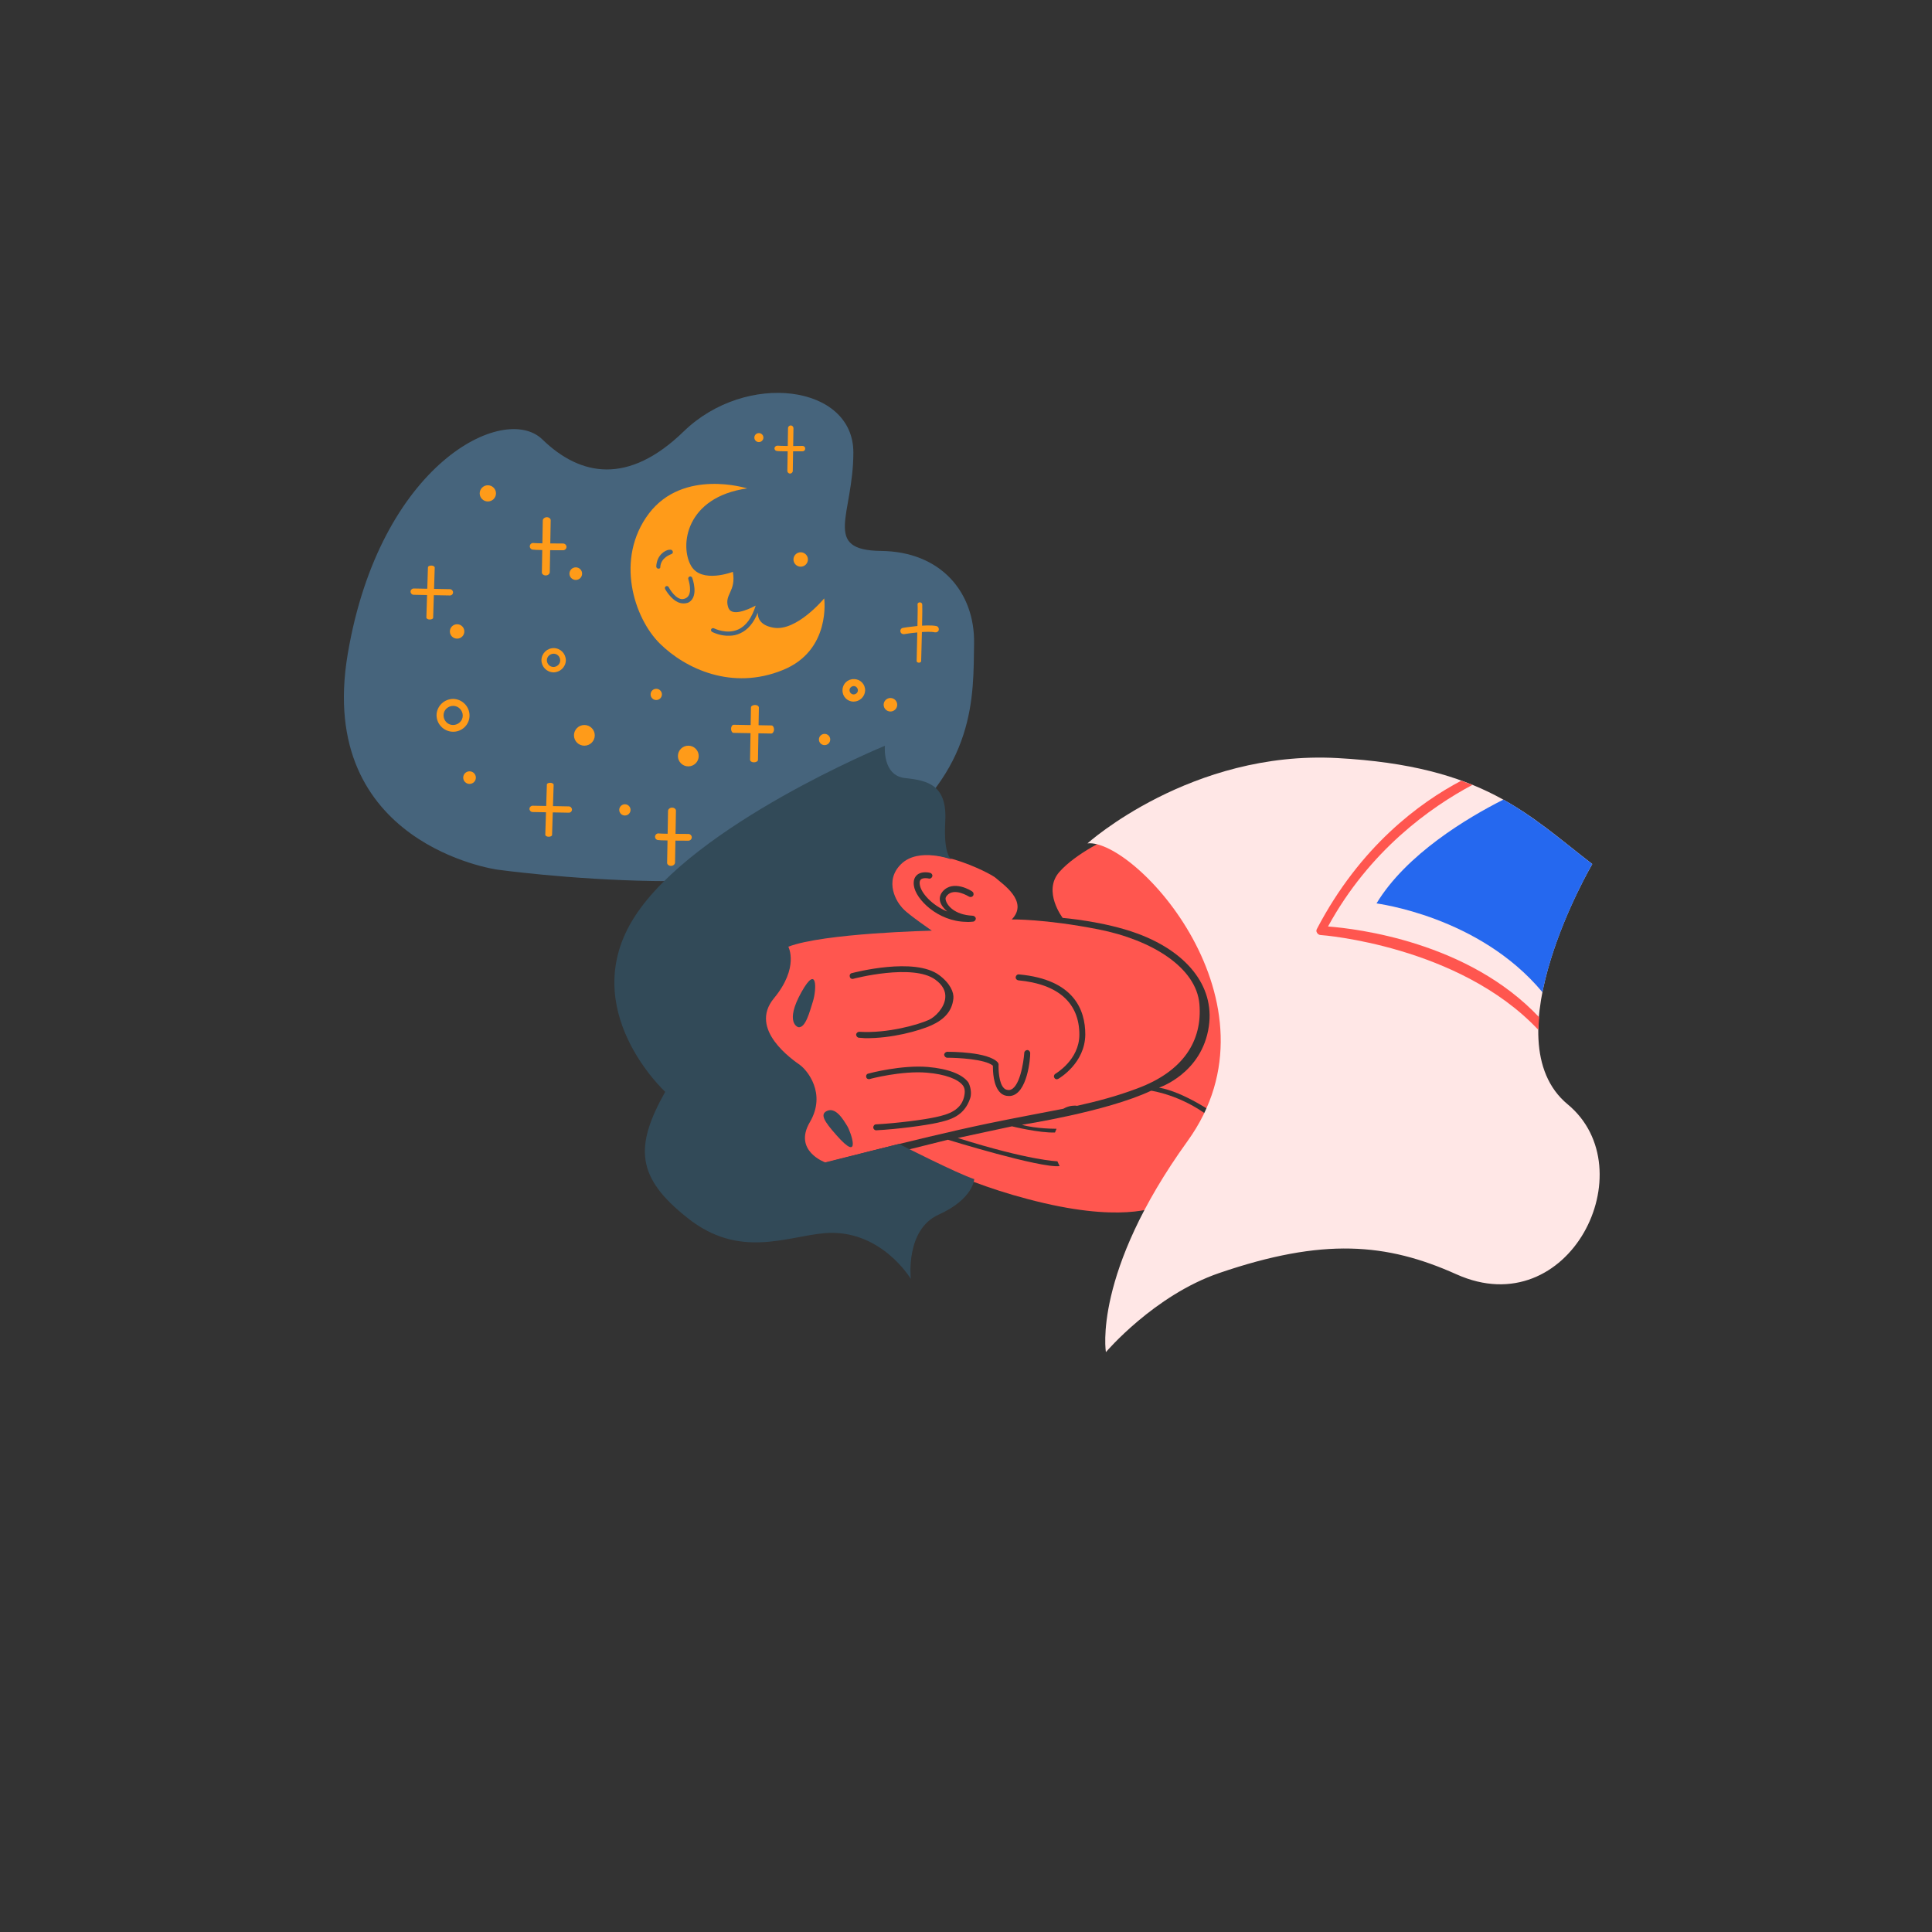 <?xml version="1.0" encoding="iso-8859-1" ?>
<svg version="1.1" xmlns="http://www.w3.org/2000/svg" xmlns:xlink="http://www.w3.org/1999/xlink" 
    viewBox="0 0 500 500" width="500" height="500">
    
    
    <rect x="0" y="0" width="500" height="500" fill="#333333" stroke="none"/>
    
    
    <!-- ITEM 0 -->
    <g>
        <defs>
            <clipPath id="clip-path-id-viewbox-item-0">
                <rect x="0.0" y="0.0" width="278.791" height="218.287"/>
            </clipPath>
        </defs>
        <g transform="translate(89.0 101.0) rotate(0.0 81.5 63.5) scale(0.585 0.582)">
            <g clip-path="url(#clip-path-id-viewbox-item-0)" transform="translate(-0.0 -0.0)">
                
<g id="Night-i0">
	<path style="fill:#46647c;" d="M278.783,112.646c0.4-22.8-14.7-40.9-41.1-41.2s-12.3-16-12.3-43.8c0-30.2-47.5-36.3-75.1-9.3   c-24.4,23.8-45.6,20-62.5,3.5s-71.9,10.8-86.1,95.5c-14.2,84.7,66.1,95.8,66.1,95.8s127.6,17.9,170-13.1   S278.383,135.446,278.783,112.646z"></path>
	<g>
		<path style="fill:#FF9B19;" d="M212.483,92.546c0,0-12.3,15-22.6,13c-5.5-1-6.8-4-6.8-6.6c-1.8,4.5-4.4,7.6-7.7,9.1    c-1.6,0.8-3.3,1.1-4.8,1.1c-4.1,0.2-7.5-1.6-7.7-1.7c-0.4-0.2-0.6-0.8-0.4-1.2s0.8-0.6,1.2-0.4c0.1,0,5.6,2.9,10.8,0.5    c3.5-1.6,6-5.2,7.7-10.6c-3.4,1.8-10.9,5.2-12.2,0.7c-1.8-5.8,3.6-6.8,2.1-15.7c0,0-13.9,5.4-18.5-2.7    c-5.1-8.9-2.4-30.5,24.8-34.4c0,0-28.1-9-43.4,11.1c-15.2,20.2-6.6,46.6,4.8,57.9c11.4,11.3,32,20.9,54.3,11.8    C215.683,115.746,212.483,92.546,212.483,92.546z M139.183,79.346L139.183,79.346c-0.6,0-1-0.5-1-1c0.3-5.4,4.2-7.2,5.5-7.4    s1.6,0.2,1.8,0.7c0.2,0.5-0.1,1-0.6,1.2c-0.2,0.1-4.6,1.5-4.9,5.6C140.083,79.046,139.683,79.346,139.183,79.346z M152.683,94.246    c-0.8,0.5-2.7,0.8-4.4,0.2c-3.6-1.3-6.1-5.9-6.2-6.1c-0.2-0.5,0-1,0.4-1.2c0.5-0.2,1,0,1.2,0.4c0,0,2.2,4.3,5.1,5.2    c0.9,0.3,1.8,0.1,2.7-0.4c3.1-1.9,0.9-8.2,0.9-8.3c-0.2-0.5,0.1-1,0.5-1.2c0.5-0.2,1,0.1,1.2,0.5    C154.183,83.646,157.083,91.546,152.683,94.246z"></path>
	</g>
	<g>
		<path style="fill:#FF9B19;" d="M89.283,82.346c-1,0-1.8-0.7-1.7-1.5l0.4-22.9c0-0.8,0.8-1.5,1.8-1.5s1.8,0.7,1.7,1.5l-0.4,22.9    C91.083,81.646,90.283,82.346,89.283,82.346z"></path>
		<path style="fill:#FF9B19;" d="M87.883,71.046c-2.2,0-4-0.1-4.5-0.2c-0.8-0.2-1.3-1-1.1-1.8s1-1.3,1.8-1.1    c0.8,0.1,7.2,0.2,12.9,0.2c0.8,0,1.5,0.7,1.5,1.5s-0.7,1.5-1.5,1.5C94.783,71.146,90.983,71.146,87.883,71.046z"></path>
	</g>
	<g>
		<path style="fill:#FF9B19;" d="M144.695,211.492c-1,0-1.8-0.7-1.7-1.5l0.4-22.9c0-0.8,0.8-1.5,1.8-1.5s1.8,0.7,1.7,1.5l-0.4,22.9    C146.495,210.792,145.695,211.492,144.695,211.492z"></path>
		<path style="fill:#FF9B19;" d="M143.295,200.192c-2.2,0-4-0.1-4.5-0.2c-0.8-0.2-1.3-1-1.1-1.8s1-1.3,1.8-1.1    c0.8,0.1,7.2,0.2,12.9,0.2c0.8,0,1.5,0.7,1.5,1.5s-0.7,1.5-1.5,1.5C150.195,200.292,146.395,200.292,143.295,200.192z"></path>
	</g>
	<g>
		<path style="fill:#FF9B19;" d="M37.983,101.946L37.983,101.946c-0.8,0-1.5-0.4-1.5-0.9l0.7-22.3c0-0.5,0.7-0.8,1.5-0.8    s1.5,0.4,1.5,0.9l-0.7,22.3C39.483,101.546,38.883,101.946,37.983,101.946z"></path>
		<path style="fill:#FF9B19;" d="M46.883,91.246l-16-0.3c-0.8,0-1.4-0.7-1.4-1.4c0-0.8,0.7-1.4,1.4-1.4l16,0.3    c0.8,0,1.4,0.7,1.4,1.4C48.283,90.646,47.683,91.246,46.883,91.246z"></path>
	</g>
	<g>
		<path style="fill:#FF9B19;" d="M90.592,198.542L90.592,198.542c-0.8,0-1.5-0.4-1.5-0.9l0.7-22.3c0-0.5,0.7-0.8,1.5-0.8    s1.5,0.4,1.5,0.9l-0.7,22.3C92.092,198.143,91.492,198.542,90.592,198.542z"></path>
		<path style="fill:#FF9B19;" d="M99.492,187.842l-16-0.3c-0.8,0-1.4-0.7-1.4-1.4c0-0.8,0.7-1.4,1.4-1.4l16,0.3    c0.8,0,1.4,0.7,1.4,1.4C100.892,187.243,100.292,187.842,99.492,187.842z"></path>
	</g>
	<path style="fill:#FF9B19;" d="M197.383,37.046c-0.7,0-1.2-0.6-1.2-1.2l0.3-19c0-0.7,0.6-1.2,1.2-1.2c0.7,0,1.2,0.6,1.2,1.2   l-0.3,19C198.583,36.546,197.983,37.046,197.383,37.046z"></path>
	<path style="fill:#FF9B19;" d="M195.283,27.146c-2.3,0-3.7-0.1-4-0.2c-0.6-0.2-1-0.9-0.7-1.5c0.2-0.6,0.9-0.9,1.5-0.8   c0.8,0.1,6.1,0.2,10.8,0.1l0,0c0.7,0,1.2,0.5,1.2,1.2s-0.5,1.2-1.2,1.2C199.683,27.146,197.183,27.146,195.283,27.146z    M191.983,24.546C191.983,24.546,192.083,24.546,191.983,24.546C192.083,24.546,192.083,24.546,191.983,24.546z"></path>
	<path style="fill:#FF9B19;" d="M254.383,121.146L254.383,121.146c-0.6,0-1.1-0.4-1-0.9c0.2-9.4,0.6-23.8,0.4-24.9   c-0.1-0.4,0.2-0.9,0.7-1c0.6-0.1,1.1,0.1,1.3,0.6c0.1,0.2,0.3,0.7-0.4,25.3C255.483,120.746,254.983,121.146,254.383,121.146z"></path>
	<path style="fill:#FF9B19;" d="M247.583,108.446c-0.7,0-1.3-0.5-1.4-1.2c-0.1-0.8,0.4-1.5,1.2-1.6c0.4-0.1,10.5-1.7,14.7-0.8   c0.8,0.2,1.2,0.9,1.1,1.7c-0.2,0.8-0.9,1.2-1.7,1.1c-3-0.7-10.9,0.3-13.6,0.8C247.683,108.446,247.683,108.446,247.583,108.446z"></path>
	<circle style="fill:#FF9B19;" cx="202.083" cy="75.246" r="3.2"></circle>
	<path style="fill:#FF9B19;" d="M225.483,138.446c-2.8,0-5-2.3-4.9-5.1c0-2.8,2.3-5,5.1-4.9c2.8,0,5,2.3,4.9,5.1   C230.483,136.246,228.183,138.446,225.483,138.446z M225.583,131.546c-1,0-1.9,0.8-1.9,1.8s0.8,1.9,1.8,1.9s1.9-0.8,1.9-1.8   C227.383,132.446,226.583,131.546,225.583,131.546z"></path>
	<path style="fill:#FF9B19;" d="M188.487,203c-2.8,0-5-2.3-4.9-5.1c0-2.8,2.3-5,5.1-4.9c2.8,0,5,2.3,4.9,5.1   C193.487,200.8,191.187,203,188.487,203z M188.587,196.1c-1,0-1.9,0.8-1.9,1.8s0.8,1.9,1.8,1.9s1.9-0.8,1.9-1.8   C190.387,197,189.587,196.1,188.587,196.1z"></path>
	<circle style="fill:#FF9B19;" cx="241.783" cy="139.846" r="3"></circle>
	<circle style="fill:#FF9B19;" cx="138.183" cy="135.246" r="2.5"></circle>
	<circle style="fill:#FF9B19;" cx="124.312" cy="186.598" r="2.5"></circle>
	<circle style="fill:#FF9B19;" cx="212.651" cy="155.296" r="2.5"></circle>
	<path style="fill:#FF9B19;" d="M92.692,125.446c-3-0.1-5.3-2.5-5.3-5.5c0.1-3,2.5-5.3,5.5-5.3c3,0.1,5.3,2.5,5.3,5.5   C98.092,123.146,95.592,125.446,92.692,125.446z M92.792,117.146c-1.6,0-3,1.3-3,2.9c0,1.6,1.3,3,2.9,3c1.6,0,3-1.3,3-2.9   C95.692,118.446,94.392,117.146,92.792,117.146z"></path>
	<path style="fill:#FF9B19;" d="M48.183,151.846c-4-0.1-7.2-3.4-7.2-7.4c0.1-4,3.4-7.2,7.4-7.2c4,0.1,7.2,3.4,7.2,7.4   C55.583,148.746,52.183,151.946,48.183,151.846z M48.383,140.346c-2.3,0-4.3,1.8-4.3,4.2c0,2.3,1.8,4.3,4.2,4.3   c2.3,0,4.3-1.8,4.3-4.2C52.583,142.346,50.683,140.346,48.383,140.346z"></path>
	<path style="fill:#FF9B19;" d="M223.583,186.596c-4-0.1-7.2-3.4-7.2-7.4c0.1-4,3.4-7.2,7.4-7.2c4,0.1,7.2,3.4,7.2,7.4   C230.983,183.496,227.583,186.696,223.583,186.596z M223.783,175.096c-2.3,0-4.3,1.8-4.3,4.2c0,2.3,1.8,4.3,4.2,4.3   c2.3,0,4.3-1.8,4.3-4.2C227.983,177.096,226.083,175.096,223.783,175.096z"></path>
	<circle style="fill:#FF9B19;" cx="63.683" cy="45.846" r="3.6"></circle>
	<circle style="fill:#FF9B19;" cx="102.583" cy="81.546" r="2.8"></circle>
	<circle style="fill:#FF9B19;" cx="55.583" cy="172.246" r="2.8"></circle>
	<circle style="fill:#FF9B19;" cx="183.583" cy="21.046" r="2"></circle>
	<circle style="fill:#FF9B19;" cx="50.083" cy="107.246" r="3.2"></circle>
	<g>
		<path style="fill:#FF9B19;" d="M181.383,165.446c-1,0-1.7-0.5-1.7-1.2l0.4-23.2c0-0.6,0.8-1.1,1.8-1.1s1.7,0.5,1.7,1.2l-0.4,23.2    C183.183,164.946,182.383,165.446,181.383,165.446z"></path>
		<path style="fill:#FF9B19;" d="M189.083,152.646l-16.7-0.3c-0.6,0-1.1-0.8-1.1-1.8s0.5-1.8,1.2-1.8l16.7,0.3    c0.6,0,1.1,0.8,1.1,1.8S189.683,152.646,189.083,152.646z"></path>
	</g>
	<circle style="fill:#FF9B19;" cx="152.366" cy="162.646" r="4.6"></circle>
	<circle style="fill:#FF9B19;" cx="106.383" cy="153.446" r="4.6"></circle>
</g>

            </g>
        </g>
    </g>
    
    <!-- ITEM 1 -->
    <g>
        <defs>
            <clipPath id="clip-path-id-viewbox-item-1">
                <rect x="0.0" y="0.0" width="448.932" height="275.8"/>
            </clipPath>
        </defs>
        <g transform="translate(159.0 193.0) rotate(0.0 127.5 78.5) scale(0.568 0.569)">
            <g clip-path="url(#clip-path-id-viewbox-item-1)" transform="translate(-0.0 -0.0)">
                
<g id="Sleeping_Queen-i1">
	<g>
		<path style="fill:#FF564F;" d="M204.261,78.3c0,0-9.2-12-1.6-20.8c7.7-8.8,23.3-15.8,23.3-15.8s45.6,8.3,50.4,35    s7.7,73.7-1.5,88.3l-1.7,2.1c0,0-13.9-9.7-25-11.6c0,0,19.6-6.4,22.7-27.9c2.7-18.6-10.5-34.1-32.6-42.2    C223.061,79.8,204.261,78.3,204.261,78.3z"></path>
		<path style="fill:#FF564F;" d="M244.561,156.9c0,0,13.4,1.8,26.4,11.7l-22.1,40.3c0,0-14,8.2-53.2-0.9s-62.6-24.1-62.6-24.1    l18.9-4.7c0,0,42.2,13,50.9,12l-1-2.2c0,0-12.7-0.3-45.4-10.6l24.7-5.3c0,0,12.5,3.1,19.6,2.8l0.7-1.7c0,0-9.2,0.1-15.8-1.8    C185.561,172.4,224.161,166.5,244.561,156.9z"></path>
		<path style="fill:#FF564F;" d="M266.561,117.5c-1.4-16.6-21.6-29.2-46.1-34s-39.4-4.5-39.4-4.5c8.1-8.3-4.8-16.5-7.2-18.8    c-2.4-2.3-33.2-17.8-43.6-6.9c-13.7,14.4,10.8,28.8,10.8,28.8l-79.7,1.3l-3.1,55l30.4,53.2c0,0,48-12.8,81.6-19.8    c13.1-2.7,24.1-4.7,34.3-6.7c2.9-1.7,5.6-1.4,5.8-1.4c0.1,0,0.2,0,0.3,0.1c9.4-2.1,18.2-4.4,27.5-7.9    C259.361,148.1,267.961,134.1,266.561,117.5z M136.461,63.6c-0.3-2.1,0.2-3.7,1.4-4.8c2.1-1.9,5.6-1.1,6-1c0.7,0.2,1.2,0.9,1,1.6    s-0.9,1.2-1.6,1c-0.6-0.2-2.7-0.4-3.6,0.4c-0.5,0.4-0.7,1.3-0.5,2.4c0.5,3.7,5.5,9.3,12.5,12.2c-1.5-1.3-2.9-3-3.3-4.8    c-0.3-1.5,0.1-3,1.2-4.3c4.8-5.6,13.2-0.3,13.5,0c0.6,0.4,0.8,1.2,0.4,1.9c-0.4,0.6-1.2,0.8-1.9,0.4c-0.1,0-6.7-4.3-10-0.5    c-0.6,0.7-0.8,1.3-0.6,2c0.5,2.4,3.9,6.8,12.2,7.2c0.7,0,1.4,0.5,1.5,1.2s-0.5,1.4-1.2,1.5c-1.1,0.1-2.1,0.2-3.2,0.1    C147.361,79.9,137.261,69.8,136.461,63.6z M111.461,132.8c-0.7,0-1.3-0.7-1.3-1.4c0-0.7,0.7-1.3,1.4-1.3c13.1,0.8,27-3.3,31.7-5.4    c2.9-1.3,7.1-5.5,7.5-10c0.3-3.1-1.2-5.9-4.5-8.3c-10.2-7.5-37.1-0.5-37.4-0.4c-0.7,0.2-1.5-0.2-1.6-1c-0.2-0.7,0.2-1.5,1-1.6    c1.2-0.3,28.5-7.4,39.7,0.9c5.1,3.8,6.8,7.9,6.5,10.7c-0.6,5.7-4.1,9.5-10.1,12.2c-5.4,2.4-18,6-30.3,5.8    C113.261,132.9,112.361,132.9,111.461,132.8z M162.161,160.2c-2.7,8.3-9.2,10-15.1,11.3c-5.4,1.2-18.1,2.9-27.7,3.4h-0.1    c-0.7,0-1.3-0.6-1.3-1.3c0-0.7,0.5-1.4,1.3-1.4c9.4-0.5,21.9-2.1,27.2-3.3c5.6-1.2,12.1-3.1,13.1-10.4c0.2-1.5,0.1-2.7-0.7-3.9    c-2.2-3-8.2-5.2-16.4-5.9c-11.4-1-26,2.8-26.1,2.9c-0.7,0.2-1.5-0.2-1.6-0.9c-0.2-0.7,0.2-1.5,1-1.6c0.6-0.2,15.2-4,27.1-3    c9.2,0.8,15.7,3.3,18.4,7C162.261,154.9,162.861,158,162.161,160.2z M180.361,159.3c-0.3,0-0.5,0-0.8,0c-1.4,0-2.7-0.5-3.7-1.5    c-3.3-3.1-3.4-10-3.4-12.3c-3.6-3-16.1-3.6-20.8-3.6c-0.7,0-1.3-0.6-1.4-1.3c0-0.7,0.6-1.3,1.3-1.4c1.9,0,18.7,0,23.1,4.8    c0.2,0.3,0.4,0.6,0.4,1c-0.1,2.2,0.1,8.6,2.5,10.8c0.6,0.6,1.4,0.8,2.3,0.8c4.8-0.5,6.6-12.7,6.9-16.9c0-0.7,0.7-1.3,1.4-1.3    c0.7,0,1.3,0.7,1.3,1.4C189.561,141.7,188.261,158.5,180.361,159.3z M202.261,151.5c-0.2,0.1-0.5,0.2-0.7,0.2    c-0.5,0-0.9-0.3-1.1-0.7c-0.4-0.6-0.1-1.5,0.5-1.8c0.1-0.1,10.9-6.3,10.9-17.8c0-14.4-9.6-23-27.8-24.7c-0.7-0.1-1.3-0.7-1.2-1.5    c0.1-0.7,0.7-1.3,1.5-1.2c25,2.3,30.2,16.1,30.2,27.3C214.461,144.4,202.761,151.2,202.261,151.5z"></path>
		<path style="fill:#324A58;" d="M23.161,157.4c0,0-41-37.7-13.9-79.7s114-77.7,114-77.7s-1.3,13.6,9.2,14.7    c10.5,1.1,19.2,3.2,18.3,19.7s3.1,17.4,3.1,17.4s-15.2-5.8-23.2,2s-2,17.5,0.8,20.3c2.8,2.9,13.2,10,13.2,10s-49.4,1.1-65.4,7.3    c0,0,5.1,9.4-6.6,23.5c-11.7,14.2,8.7,28,11.9,30.3s12.2,12.9,4.5,26s7,18.3,7,18.3l33.6-8.4c0,0,27.2,13.8,34.3,16    c0,0-0.3,9-16.3,16.2c-15.2,6.9-12.6,29.2-12.6,29.2s-13.7-23-39.4-20.8c-17.2,1.5-38.8,11.8-62.3-6.9    C9.861,196.3,9.161,182.3,23.161,157.4z"></path>
		<path style="fill:#324A58;" d="M83.761,128c3.4,0.6,5.3-7.4,6.7-11.7c1.7-5.4,2.1-17.3-5.2-4.3    C77.361,126.1,83.761,128,83.761,128z"></path>
		<path style="fill:#324A58;" d="M96.461,166.3c4.3-2.5,7.9,3.9,9.6,6.6c1.7,2.7,6.8,17.5-4.9,4.2    C95.361,170.6,93.961,167.8,96.461,166.3z"></path>
	</g>
	<g>
		<path style="fill:#FFE7E6;" d="M215.561,44.4c0,0,47.2-42.4,113.8-38.8c66.7,3.6,86.9,25.7,116.2,48.2c0,0-46.9,79.8-11.2,109.3    s0.8,100.4-50.7,77.3c-31.9-14.3-60.8-16.7-108-0.6c-29.7,10.1-51.7,36-51.7,36s-6.2-35.9,37.2-96    C306.561,117,237.261,42.2,215.561,44.4z"></path>
		<path style="fill:#2568EF;" d="M422.861,112.1c5.8-29.4,22.7-58.3,22.7-58.3c-13.6-10.4-25.3-20.8-40.5-29.3    c-16.5,8.3-44.3,24.9-57.8,47.2C347.261,71.8,393.961,77.4,422.861,112.1z"></path>
		<g>
			<path style="fill:#FF564F;" d="M420.961,129.2c-36.1-38.3-98.5-43.1-99.1-43.1c-0.7,0-1.3-0.4-1.7-1c-0.4-0.6-0.4-1.3,0-1.9     c19.6-37.4,46.7-57.3,65.7-67.3l5.1,1.9c-19,10.1-46.9,29.8-65.8,64.4c13.1,1,63.9,7,96.2,41.3L420.961,129.2z"></path>
		</g>
	</g>
</g>

            </g>
        </g>
    </g>
    
</svg>